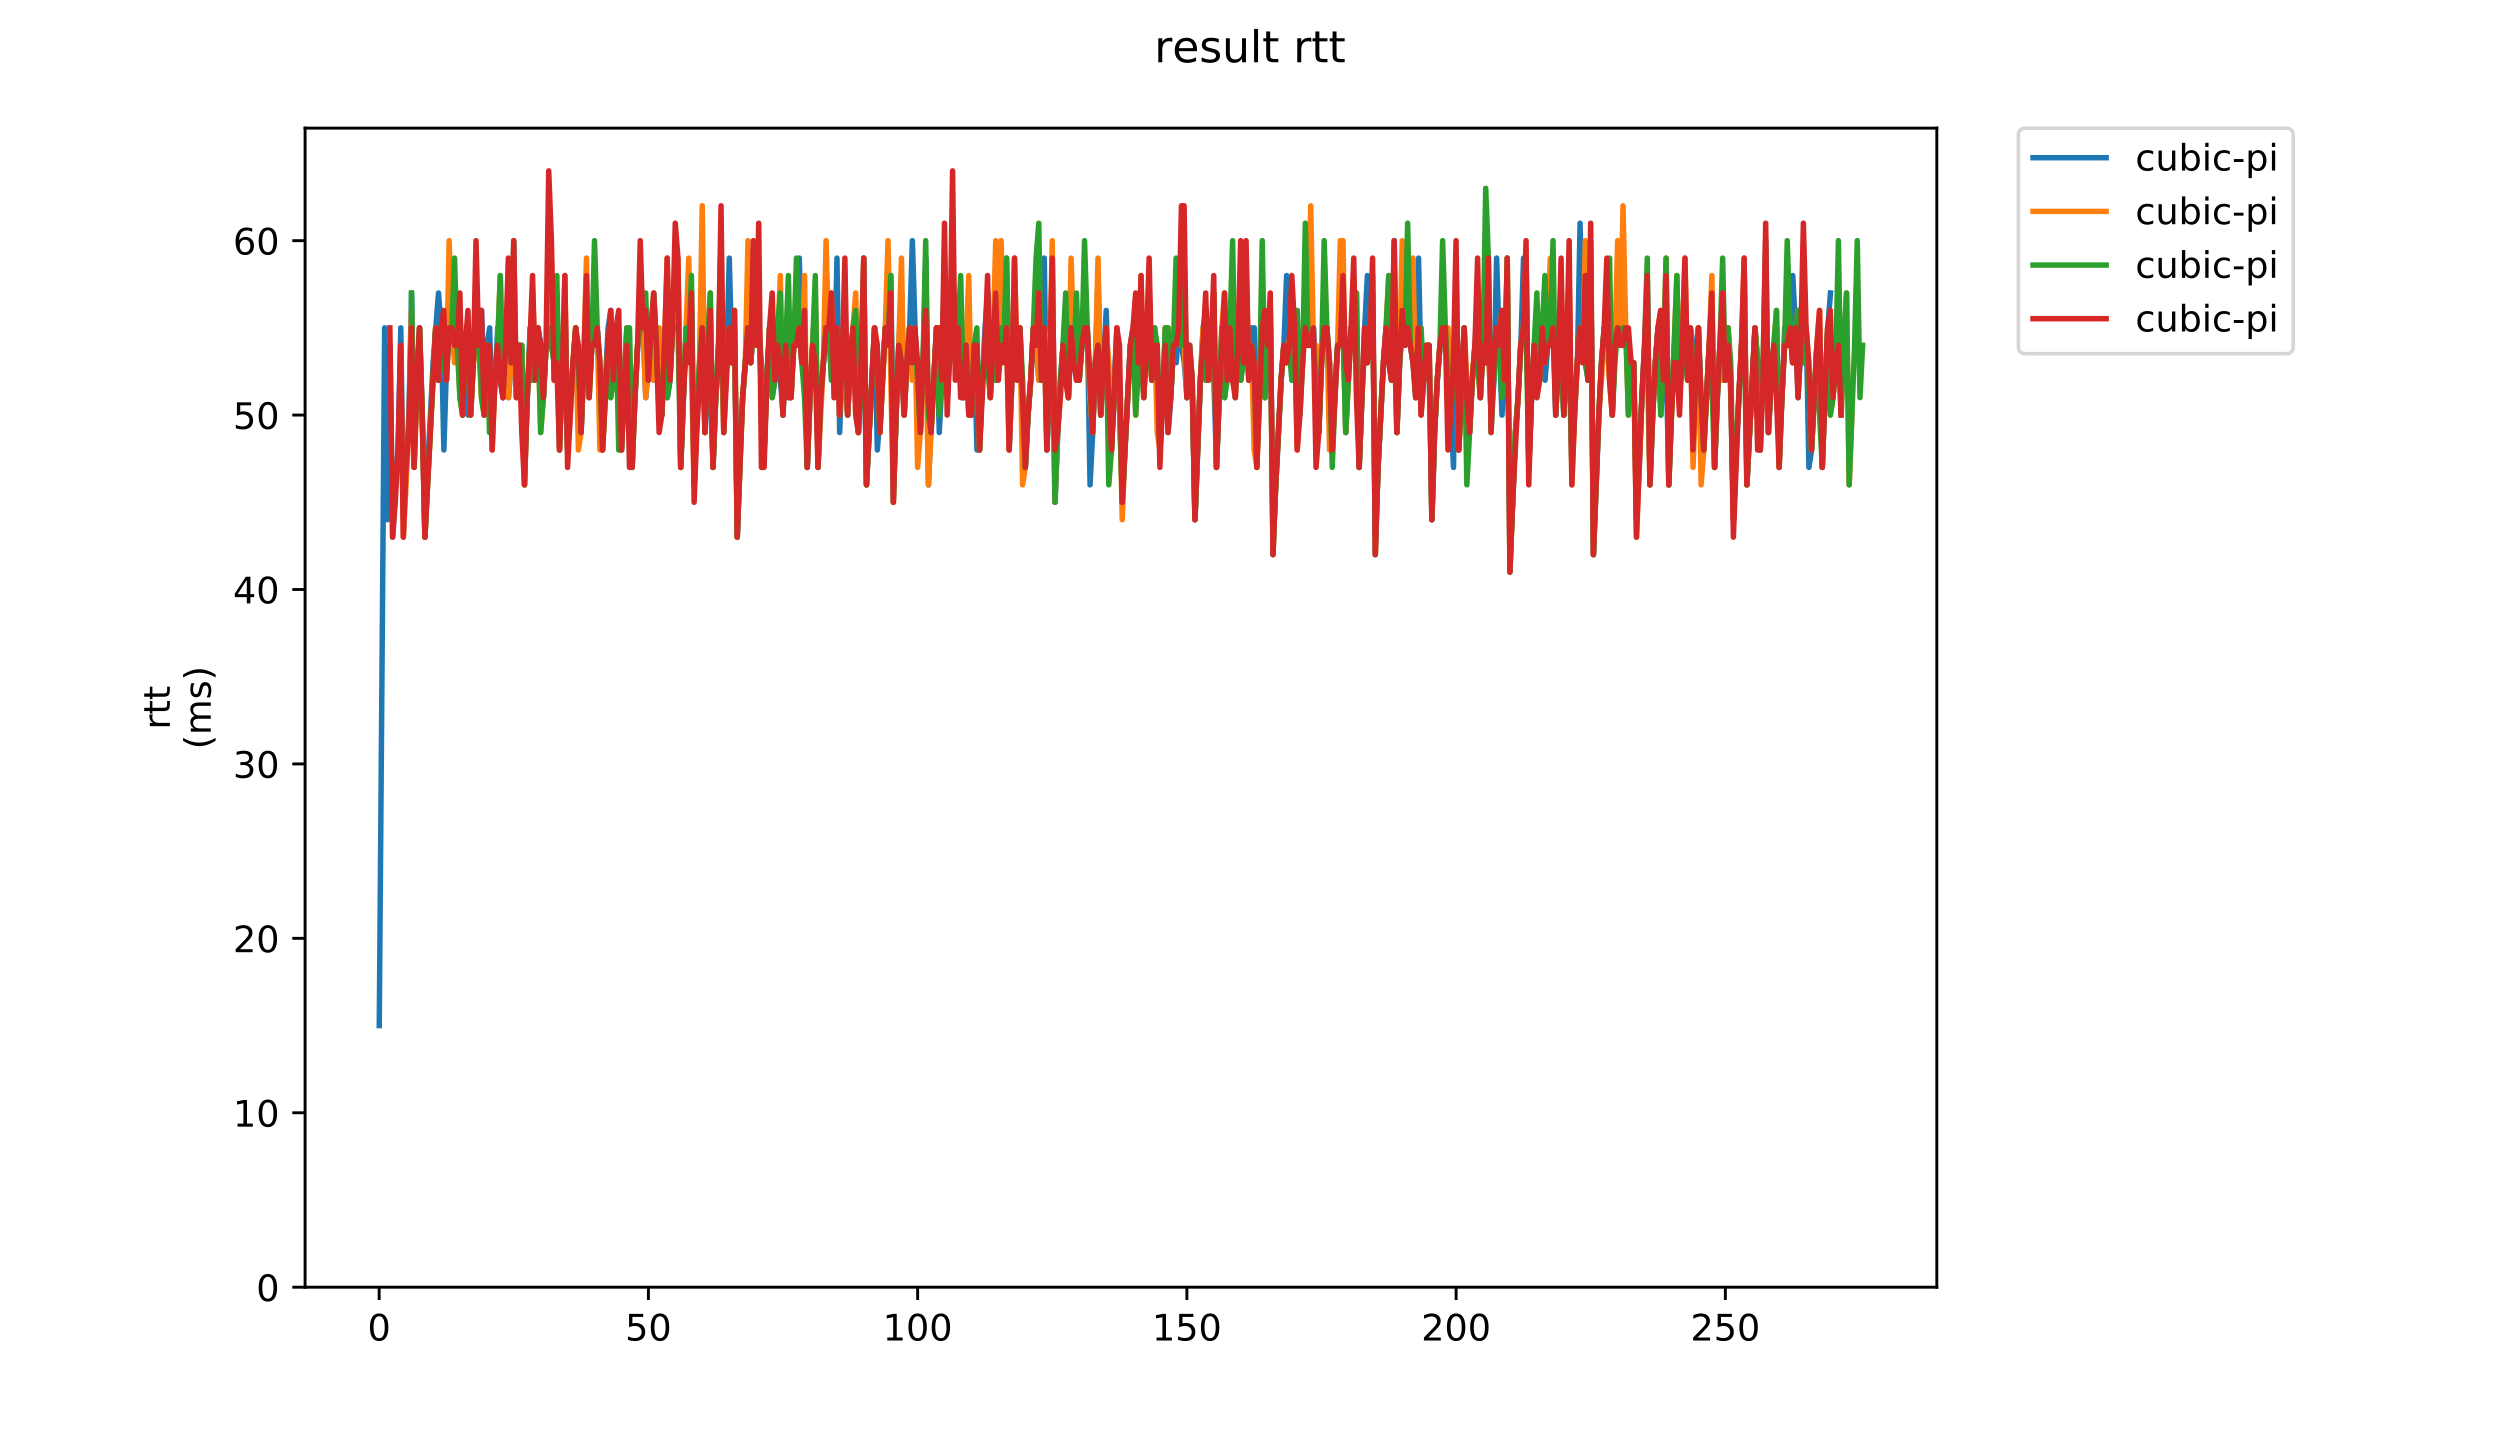 <?xml version="1.0" encoding="utf-8" standalone="no"?>
<!DOCTYPE svg PUBLIC "-//W3C//DTD SVG 1.1//EN"
  "http://www.w3.org/Graphics/SVG/1.1/DTD/svg11.dtd">
<!-- Created with matplotlib (https://matplotlib.org/) -->
<svg height="396pt" version="1.1" viewBox="0 0 684 396" width="684pt" xmlns="http://www.w3.org/2000/svg" xmlns:xlink="http://www.w3.org/1999/xlink">
 <defs>
  <style type="text/css">
*{stroke-linecap:butt;stroke-linejoin:round;}
  </style>
 </defs>
 <g id="figure_1">
  <g id="patch_1">
   <path d="M 0 396 
L 684 396 
L 684 0 
L 0 0 
z
" style="fill:#ffffff;"/>
  </g>
  <g id="axes_1">
   <g id="patch_2">
    <path d="M 83.472 352.174 
L 529.913 352.174 
L 529.913 35.062 
L 83.472 35.062 
z
" style="fill:#ffffff;"/>
   </g>
   <g id="matplotlib.axis_1">
    <g id="xtick_1">
     <g id="line2d_1">
      <defs>
       <path d="M 0 0 
L 0 3.5 
" id="mfbf6134b92" style="stroke:#000000;stroke-width:0.8;"/>
      </defs>
      <g>
       <use style="stroke:#000000;stroke-width:0.8;" x="103.737" xlink:href="#mfbf6134b92" y="352.174"/>
      </g>
     </g>
     <g id="text_1">
      <!-- 0 -->
      <defs>
       <path d="M 31.781 66.406 
Q 24.172 66.406 20.328 58.906 
Q 16.5 51.422 16.5 36.375 
Q 16.5 21.391 20.328 13.891 
Q 24.172 6.391 31.781 6.391 
Q 39.453 6.391 43.281 13.891 
Q 47.125 21.391 47.125 36.375 
Q 47.125 51.422 43.281 58.906 
Q 39.453 66.406 31.781 66.406 
z
M 31.781 74.219 
Q 44.047 74.219 50.516 64.516 
Q 56.984 54.828 56.984 36.375 
Q 56.984 17.969 50.516 8.266 
Q 44.047 -1.422 31.781 -1.422 
Q 19.531 -1.422 13.062 8.266 
Q 6.594 17.969 6.594 36.375 
Q 6.594 54.828 13.062 64.516 
Q 19.531 74.219 31.781 74.219 
z
" id="DejaVuSans-48"/>
      </defs>
      <g transform="translate(100.556 366.773)scale(0.1 -0.1)">
       <use xlink:href="#DejaVuSans-48"/>
      </g>
     </g>
    </g>
    <g id="xtick_2">
     <g id="line2d_2">
      <g>
       <use style="stroke:#000000;stroke-width:0.8;" x="177.401" xlink:href="#mfbf6134b92" y="352.174"/>
      </g>
     </g>
     <g id="text_2">
      <!-- 50 -->
      <defs>
       <path d="M 10.797 72.906 
L 49.516 72.906 
L 49.516 64.594 
L 19.828 64.594 
L 19.828 46.734 
Q 21.969 47.469 24.109 47.828 
Q 26.266 48.188 28.422 48.188 
Q 40.625 48.188 47.75 41.5 
Q 54.891 34.812 54.891 23.391 
Q 54.891 11.625 47.562 5.094 
Q 40.234 -1.422 26.906 -1.422 
Q 22.312 -1.422 17.547 -0.641 
Q 12.797 0.141 7.719 1.703 
L 7.719 11.625 
Q 12.109 9.234 16.797 8.062 
Q 21.484 6.891 26.703 6.891 
Q 35.156 6.891 40.078 11.328 
Q 45.016 15.766 45.016 23.391 
Q 45.016 31 40.078 35.438 
Q 35.156 39.891 26.703 39.891 
Q 22.75 39.891 18.812 39.016 
Q 14.891 38.141 10.797 36.281 
z
" id="DejaVuSans-53"/>
      </defs>
      <g transform="translate(171.039 366.773)scale(0.1 -0.1)">
       <use xlink:href="#DejaVuSans-53"/>
       <use x="63.623" xlink:href="#DejaVuSans-48"/>
      </g>
     </g>
    </g>
    <g id="xtick_3">
     <g id="line2d_3">
      <g>
       <use style="stroke:#000000;stroke-width:0.8;" x="251.065" xlink:href="#mfbf6134b92" y="352.174"/>
      </g>
     </g>
     <g id="text_3">
      <!-- 100 -->
      <defs>
       <path d="M 12.406 8.297 
L 28.516 8.297 
L 28.516 63.922 
L 10.984 60.406 
L 10.984 69.391 
L 28.422 72.906 
L 38.281 72.906 
L 38.281 8.297 
L 54.391 8.297 
L 54.391 0 
L 12.406 0 
z
" id="DejaVuSans-49"/>
      </defs>
      <g transform="translate(241.521 366.773)scale(0.1 -0.1)">
       <use xlink:href="#DejaVuSans-49"/>
       <use x="63.623" xlink:href="#DejaVuSans-48"/>
       <use x="127.246" xlink:href="#DejaVuSans-48"/>
      </g>
     </g>
    </g>
    <g id="xtick_4">
     <g id="line2d_4">
      <g>
       <use style="stroke:#000000;stroke-width:0.8;" x="324.729" xlink:href="#mfbf6134b92" y="352.174"/>
      </g>
     </g>
     <g id="text_4">
      <!-- 150 -->
      <g transform="translate(315.186 366.773)scale(0.1 -0.1)">
       <use xlink:href="#DejaVuSans-49"/>
       <use x="63.623" xlink:href="#DejaVuSans-53"/>
       <use x="127.246" xlink:href="#DejaVuSans-48"/>
      </g>
     </g>
    </g>
    <g id="xtick_5">
     <g id="line2d_5">
      <g>
       <use style="stroke:#000000;stroke-width:0.8;" x="398.393" xlink:href="#mfbf6134b92" y="352.174"/>
      </g>
     </g>
     <g id="text_5">
      <!-- 200 -->
      <defs>
       <path d="M 19.188 8.297 
L 53.609 8.297 
L 53.609 0 
L 7.328 0 
L 7.328 8.297 
Q 12.938 14.109 22.625 23.891 
Q 32.328 33.688 34.812 36.531 
Q 39.547 41.844 41.422 45.531 
Q 43.312 49.219 43.312 52.781 
Q 43.312 58.594 39.234 62.25 
Q 35.156 65.922 28.609 65.922 
Q 23.969 65.922 18.812 64.312 
Q 13.672 62.703 7.812 59.422 
L 7.812 69.391 
Q 13.766 71.781 18.938 73 
Q 24.125 74.219 28.422 74.219 
Q 39.75 74.219 46.484 68.547 
Q 53.219 62.891 53.219 53.422 
Q 53.219 48.922 51.531 44.891 
Q 49.859 40.875 45.406 35.406 
Q 44.188 33.984 37.641 27.219 
Q 31.109 20.453 19.188 8.297 
z
" id="DejaVuSans-50"/>
      </defs>
      <g transform="translate(388.85 366.773)scale(0.1 -0.1)">
       <use xlink:href="#DejaVuSans-50"/>
       <use x="63.623" xlink:href="#DejaVuSans-48"/>
       <use x="127.246" xlink:href="#DejaVuSans-48"/>
      </g>
     </g>
    </g>
    <g id="xtick_6">
     <g id="line2d_6">
      <g>
       <use style="stroke:#000000;stroke-width:0.8;" x="472.057" xlink:href="#mfbf6134b92" y="352.174"/>
      </g>
     </g>
     <g id="text_6">
      <!-- 250 -->
      <g transform="translate(462.514 366.773)scale(0.1 -0.1)">
       <use xlink:href="#DejaVuSans-50"/>
       <use x="63.623" xlink:href="#DejaVuSans-53"/>
       <use x="127.246" xlink:href="#DejaVuSans-48"/>
      </g>
     </g>
    </g>
   </g>
   <g id="matplotlib.axis_2">
    <g id="ytick_1">
     <g id="line2d_7">
      <defs>
       <path d="M 0 0 
L -3.5 0 
" id="m5c555edbfd" style="stroke:#000000;stroke-width:0.8;"/>
      </defs>
      <g>
       <use style="stroke:#000000;stroke-width:0.8;" x="83.472" xlink:href="#m5c555edbfd" y="352.174"/>
      </g>
     </g>
     <g id="text_7">
      <!-- 0 -->
      <g transform="translate(70.11 355.973)scale(0.1 -0.1)">
       <use xlink:href="#DejaVuSans-48"/>
      </g>
     </g>
    </g>
    <g id="ytick_2">
     <g id="line2d_8">
      <g>
       <use style="stroke:#000000;stroke-width:0.8;" x="83.472" xlink:href="#m5c555edbfd" y="304.452"/>
      </g>
     </g>
     <g id="text_8">
      <!-- 10 -->
      <g transform="translate(63.747 308.252)scale(0.1 -0.1)">
       <use xlink:href="#DejaVuSans-49"/>
       <use x="63.623" xlink:href="#DejaVuSans-48"/>
      </g>
     </g>
    </g>
    <g id="ytick_3">
     <g id="line2d_9">
      <g>
       <use style="stroke:#000000;stroke-width:0.8;" x="83.472" xlink:href="#m5c555edbfd" y="256.73"/>
      </g>
     </g>
     <g id="text_9">
      <!-- 20 -->
      <g transform="translate(63.747 260.53)scale(0.1 -0.1)">
       <use xlink:href="#DejaVuSans-50"/>
       <use x="63.623" xlink:href="#DejaVuSans-48"/>
      </g>
     </g>
    </g>
    <g id="ytick_4">
     <g id="line2d_10">
      <g>
       <use style="stroke:#000000;stroke-width:0.8;" x="83.472" xlink:href="#m5c555edbfd" y="209.009"/>
      </g>
     </g>
     <g id="text_10">
      <!-- 30 -->
      <defs>
       <path d="M 40.578 39.312 
Q 47.656 37.797 51.625 33 
Q 55.609 28.219 55.609 21.188 
Q 55.609 10.406 48.188 4.484 
Q 40.766 -1.422 27.094 -1.422 
Q 22.516 -1.422 17.656 -0.516 
Q 12.797 0.391 7.625 2.203 
L 7.625 11.719 
Q 11.719 9.328 16.594 8.109 
Q 21.484 6.891 26.812 6.891 
Q 36.078 6.891 40.938 10.547 
Q 45.797 14.203 45.797 21.188 
Q 45.797 27.641 41.281 31.266 
Q 36.766 34.906 28.719 34.906 
L 20.219 34.906 
L 20.219 43.016 
L 29.109 43.016 
Q 36.375 43.016 40.234 45.922 
Q 44.094 48.828 44.094 54.297 
Q 44.094 59.906 40.109 62.906 
Q 36.141 65.922 28.719 65.922 
Q 24.656 65.922 20.016 65.031 
Q 15.375 64.156 9.812 62.312 
L 9.812 71.094 
Q 15.438 72.656 20.344 73.438 
Q 25.25 74.219 29.594 74.219 
Q 40.828 74.219 47.359 69.109 
Q 53.906 64.016 53.906 55.328 
Q 53.906 49.266 50.438 45.094 
Q 46.969 40.922 40.578 39.312 
z
" id="DejaVuSans-51"/>
      </defs>
      <g transform="translate(63.747 212.808)scale(0.1 -0.1)">
       <use xlink:href="#DejaVuSans-51"/>
       <use x="63.623" xlink:href="#DejaVuSans-48"/>
      </g>
     </g>
    </g>
    <g id="ytick_5">
     <g id="line2d_11">
      <g>
       <use style="stroke:#000000;stroke-width:0.8;" x="83.472" xlink:href="#m5c555edbfd" y="161.287"/>
      </g>
     </g>
     <g id="text_11">
      <!-- 40 -->
      <defs>
       <path d="M 37.797 64.312 
L 12.891 25.391 
L 37.797 25.391 
z
M 35.203 72.906 
L 47.609 72.906 
L 47.609 25.391 
L 58.016 25.391 
L 58.016 17.188 
L 47.609 17.188 
L 47.609 0 
L 37.797 0 
L 37.797 17.188 
L 4.891 17.188 
L 4.891 26.703 
z
" id="DejaVuSans-52"/>
      </defs>
      <g transform="translate(63.747 165.086)scale(0.1 -0.1)">
       <use xlink:href="#DejaVuSans-52"/>
       <use x="63.623" xlink:href="#DejaVuSans-48"/>
      </g>
     </g>
    </g>
    <g id="ytick_6">
     <g id="line2d_12">
      <g>
       <use style="stroke:#000000;stroke-width:0.8;" x="83.472" xlink:href="#m5c555edbfd" y="113.565"/>
      </g>
     </g>
     <g id="text_12">
      <!-- 50 -->
      <g transform="translate(63.747 117.364)scale(0.1 -0.1)">
       <use xlink:href="#DejaVuSans-53"/>
       <use x="63.623" xlink:href="#DejaVuSans-48"/>
      </g>
     </g>
    </g>
    <g id="ytick_7">
     <g id="line2d_13">
      <g>
       <use style="stroke:#000000;stroke-width:0.8;" x="83.472" xlink:href="#m5c555edbfd" y="65.843"/>
      </g>
     </g>
     <g id="text_13">
      <!-- 60 -->
      <defs>
       <path d="M 33.016 40.375 
Q 26.375 40.375 22.484 35.828 
Q 18.609 31.297 18.609 23.391 
Q 18.609 15.531 22.484 10.953 
Q 26.375 6.391 33.016 6.391 
Q 39.656 6.391 43.531 10.953 
Q 47.406 15.531 47.406 23.391 
Q 47.406 31.297 43.531 35.828 
Q 39.656 40.375 33.016 40.375 
z
M 52.594 71.297 
L 52.594 62.312 
Q 48.875 64.062 45.094 64.984 
Q 41.312 65.922 37.594 65.922 
Q 27.828 65.922 22.672 59.328 
Q 17.531 52.734 16.797 39.406 
Q 19.672 43.656 24.016 45.922 
Q 28.375 48.188 33.594 48.188 
Q 44.578 48.188 50.953 41.516 
Q 57.328 34.859 57.328 23.391 
Q 57.328 12.156 50.688 5.359 
Q 44.047 -1.422 33.016 -1.422 
Q 20.359 -1.422 13.672 8.266 
Q 6.984 17.969 6.984 36.375 
Q 6.984 53.656 15.188 63.938 
Q 23.391 74.219 37.203 74.219 
Q 40.922 74.219 44.703 73.484 
Q 48.484 72.75 52.594 71.297 
z
" id="DejaVuSans-54"/>
      </defs>
      <g transform="translate(63.747 69.642)scale(0.1 -0.1)">
       <use xlink:href="#DejaVuSans-54"/>
       <use x="63.623" xlink:href="#DejaVuSans-48"/>
      </g>
     </g>
    </g>
    <g id="text_14">
     <!-- rtt -->
     <defs>
      <path d="M 41.109 46.297 
Q 39.594 47.172 37.812 47.578 
Q 36.031 48 33.891 48 
Q 26.266 48 22.188 43.047 
Q 18.109 38.094 18.109 28.812 
L 18.109 0 
L 9.078 0 
L 9.078 54.688 
L 18.109 54.688 
L 18.109 46.188 
Q 20.953 51.172 25.484 53.578 
Q 30.031 56 36.531 56 
Q 37.453 56 38.578 55.875 
Q 39.703 55.766 41.062 55.516 
z
" id="DejaVuSans-114"/>
      <path d="M 18.312 70.219 
L 18.312 54.688 
L 36.812 54.688 
L 36.812 47.703 
L 18.312 47.703 
L 18.312 18.016 
Q 18.312 11.328 20.141 9.422 
Q 21.969 7.516 27.594 7.516 
L 36.812 7.516 
L 36.812 0 
L 27.594 0 
Q 17.188 0 13.234 3.875 
Q 9.281 7.766 9.281 18.016 
L 9.281 47.703 
L 2.688 47.703 
L 2.688 54.688 
L 9.281 54.688 
L 9.281 70.219 
z
" id="DejaVuSans-116"/>
     </defs>
     <g transform="translate(46.47 199.594)rotate(-90)scale(0.1 -0.1)">
      <use xlink:href="#DejaVuSans-114"/>
      <use x="41.113" xlink:href="#DejaVuSans-116"/>
      <use x="80.322" xlink:href="#DejaVuSans-116"/>
     </g>
     <!-- (ms) -->
     <defs>
      <path d="M 31 75.875 
Q 24.469 64.656 21.281 53.656 
Q 18.109 42.672 18.109 31.391 
Q 18.109 20.125 21.312 9.062 
Q 24.516 -2 31 -13.188 
L 23.188 -13.188 
Q 15.875 -1.703 12.234 9.375 
Q 8.594 20.453 8.594 31.391 
Q 8.594 42.281 12.203 53.312 
Q 15.828 64.359 23.188 75.875 
z
" id="DejaVuSans-40"/>
      <path d="M 52 44.188 
Q 55.375 50.25 60.062 53.125 
Q 64.75 56 71.094 56 
Q 79.641 56 84.281 50.016 
Q 88.922 44.047 88.922 33.016 
L 88.922 0 
L 79.891 0 
L 79.891 32.719 
Q 79.891 40.578 77.094 44.375 
Q 74.312 48.188 68.609 48.188 
Q 61.625 48.188 57.562 43.547 
Q 53.516 38.922 53.516 30.906 
L 53.516 0 
L 44.484 0 
L 44.484 32.719 
Q 44.484 40.625 41.703 44.406 
Q 38.922 48.188 33.109 48.188 
Q 26.219 48.188 22.156 43.531 
Q 18.109 38.875 18.109 30.906 
L 18.109 0 
L 9.078 0 
L 9.078 54.688 
L 18.109 54.688 
L 18.109 46.188 
Q 21.188 51.219 25.484 53.609 
Q 29.781 56 35.688 56 
Q 41.656 56 45.828 52.969 
Q 50 49.953 52 44.188 
z
" id="DejaVuSans-109"/>
      <path d="M 44.281 53.078 
L 44.281 44.578 
Q 40.484 46.531 36.375 47.5 
Q 32.281 48.484 27.875 48.484 
Q 21.188 48.484 17.844 46.438 
Q 14.5 44.391 14.5 40.281 
Q 14.5 37.156 16.891 35.375 
Q 19.281 33.594 26.516 31.984 
L 29.594 31.297 
Q 39.156 29.25 43.188 25.516 
Q 47.219 21.781 47.219 15.094 
Q 47.219 7.469 41.188 3.016 
Q 35.156 -1.422 24.609 -1.422 
Q 20.219 -1.422 15.453 -0.562 
Q 10.688 0.297 5.422 2 
L 5.422 11.281 
Q 10.406 8.688 15.234 7.391 
Q 20.062 6.109 24.812 6.109 
Q 31.156 6.109 34.562 8.281 
Q 37.984 10.453 37.984 14.406 
Q 37.984 18.062 35.516 20.016 
Q 33.062 21.969 24.703 23.781 
L 21.578 24.516 
Q 13.234 26.266 9.516 29.906 
Q 5.812 33.547 5.812 39.891 
Q 5.812 47.609 11.281 51.797 
Q 16.75 56 26.812 56 
Q 31.781 56 36.172 55.266 
Q 40.578 54.547 44.281 53.078 
z
" id="DejaVuSans-115"/>
      <path d="M 8.016 75.875 
L 15.828 75.875 
Q 23.141 64.359 26.781 53.312 
Q 30.422 42.281 30.422 31.391 
Q 30.422 20.453 26.781 9.375 
Q 23.141 -1.703 15.828 -13.188 
L 8.016 -13.188 
Q 14.5 -2 17.703 9.062 
Q 20.906 20.125 20.906 31.391 
Q 20.906 42.672 17.703 53.656 
Q 14.5 64.656 8.016 75.875 
z
" id="DejaVuSans-41"/>
     </defs>
     <g transform="translate(57.668 204.995)rotate(-90)scale(0.1 -0.1)">
      <use xlink:href="#DejaVuSans-40"/>
      <use x="39.014" xlink:href="#DejaVuSans-109"/>
      <use x="136.426" xlink:href="#DejaVuSans-115"/>
      <use x="188.525" xlink:href="#DejaVuSans-41"/>
     </g>
    </g>
   </g>
   <g id="line2d_14">
    <path clip-path="url(#pab68e37bed)" d="M 103.765 280.591 
L 105.238 89.704 
L 105.975 142.198 
L 106.712 94.476 
L 107.448 146.97 
L 108.185 132.654 
L 108.922 123.109 
L 109.658 89.704 
L 110.395 142.198 
L 111.868 113.565 
L 112.605 80.16 
L 113.341 123.109 
L 114.078 104.021 
L 114.815 89.704 
L 115.551 113.565 
L 116.288 146.97 
L 117.025 127.881 
L 118.498 99.248 
L 119.971 80.16 
L 120.708 89.704 
L 121.444 123.109 
L 122.181 99.248 
L 122.918 89.704 
L 123.654 89.704 
L 124.391 94.476 
L 125.864 84.932 
L 126.601 113.565 
L 127.338 94.476 
L 128.074 113.565 
L 128.811 108.793 
L 129.548 94.476 
L 130.284 89.704 
L 131.021 89.704 
L 131.757 84.932 
L 132.494 108.793 
L 133.231 94.476 
L 133.967 89.704 
L 134.704 118.337 
L 136.177 89.704 
L 136.914 104.021 
L 137.651 108.793 
L 138.387 89.704 
L 139.124 108.793 
L 140.597 89.704 
L 141.334 104.021 
L 142.07 94.476 
L 142.807 99.248 
L 143.544 127.881 
L 145.017 89.704 
L 145.754 104.021 
L 146.49 99.248 
L 147.227 89.704 
L 147.964 94.476 
L 148.7 108.793 
L 149.437 94.476 
L 150.173 89.704 
L 151.647 99.248 
L 152.383 80.16 
L 153.12 118.337 
L 153.857 99.248 
L 154.593 104.021 
L 155.33 123.109 
L 156.067 108.793 
L 157.54 89.704 
L 159.013 118.337 
L 159.75 99.248 
L 160.486 94.476 
L 161.223 104.021 
L 161.96 94.476 
L 162.696 94.476 
L 163.433 89.704 
L 164.906 118.337 
L 166.38 89.704 
L 167.116 84.932 
L 167.853 104.021 
L 168.589 89.704 
L 169.326 104.021 
L 170.063 123.109 
L 170.799 104.021 
L 171.536 89.704 
L 172.273 108.793 
L 173.009 123.109 
L 174.483 94.476 
L 175.219 89.704 
L 175.956 89.704 
L 176.693 108.793 
L 178.166 89.704 
L 178.902 104.021 
L 179.639 89.704 
L 180.376 94.476 
L 181.112 113.565 
L 181.849 94.476 
L 182.586 108.793 
L 183.322 104.021 
L 184.059 89.704 
L 184.796 89.704 
L 185.532 75.387 
L 186.269 127.881 
L 187.742 89.704 
L 188.479 94.476 
L 189.215 84.932 
L 189.952 132.654 
L 190.689 113.565 
L 191.425 99.248 
L 192.162 75.387 
L 192.899 118.337 
L 193.635 94.476 
L 194.372 108.793 
L 195.109 127.881 
L 195.845 108.793 
L 196.582 94.476 
L 197.318 89.704 
L 198.055 113.565 
L 198.792 99.248 
L 199.528 70.615 
L 200.265 99.248 
L 201.002 94.476 
L 201.738 146.97 
L 202.475 123.109 
L 203.212 108.793 
L 204.685 89.704 
L 205.422 99.248 
L 206.158 89.704 
L 207.631 89.704 
L 208.368 108.793 
L 209.105 123.109 
L 209.841 104.021 
L 210.578 89.704 
L 211.315 89.704 
L 212.051 104.021 
L 212.788 89.704 
L 213.525 104.021 
L 214.261 113.565 
L 214.998 94.476 
L 215.734 108.793 
L 216.471 104.021 
L 217.208 94.476 
L 217.944 94.476 
L 218.681 70.615 
L 219.418 99.248 
L 220.154 89.704 
L 220.891 127.881 
L 221.628 108.793 
L 222.364 94.476 
L 223.101 84.932 
L 223.838 127.881 
L 224.574 108.793 
L 226.047 89.704 
L 226.784 89.704 
L 227.521 104.021 
L 228.257 104.021 
L 228.994 70.615 
L 229.731 118.337 
L 230.467 99.248 
L 231.204 104.021 
L 231.941 113.565 
L 232.677 99.248 
L 233.414 89.704 
L 234.15 94.476 
L 234.887 118.337 
L 235.624 99.248 
L 236.36 94.476 
L 237.097 132.654 
L 239.307 89.704 
L 240.044 123.109 
L 240.78 113.565 
L 241.517 99.248 
L 242.254 89.704 
L 242.99 94.476 
L 243.727 75.387 
L 244.463 132.654 
L 245.937 94.476 
L 246.673 80.16 
L 247.41 113.565 
L 248.147 99.248 
L 248.883 89.704 
L 249.62 65.843 
L 251.093 113.565 
L 251.83 118.337 
L 252.567 99.248 
L 253.303 70.615 
L 254.04 132.654 
L 254.776 113.565 
L 255.513 104.021 
L 256.25 89.704 
L 256.986 118.337 
L 257.723 104.021 
L 258.46 94.476 
L 259.196 108.793 
L 259.933 94.476 
L 260.67 94.476 
L 261.406 99.248 
L 262.143 89.704 
L 262.879 84.932 
L 263.616 108.793 
L 264.353 94.476 
L 265.089 94.476 
L 265.826 113.565 
L 266.563 94.476 
L 267.299 123.109 
L 268.036 123.109 
L 268.773 104.021 
L 269.509 89.704 
L 270.246 80.16 
L 270.983 104.021 
L 271.719 94.476 
L 272.456 104.021 
L 273.929 94.476 
L 274.666 94.476 
L 275.402 70.615 
L 276.139 123.109 
L 276.876 104.021 
L 277.612 94.476 
L 278.349 104.021 
L 279.086 89.704 
L 279.822 118.337 
L 280.559 127.881 
L 281.295 113.565 
L 282.032 104.021 
L 282.769 89.704 
L 283.505 94.476 
L 284.242 104.021 
L 284.979 99.248 
L 285.715 70.615 
L 286.452 123.109 
L 287.189 104.021 
L 287.925 70.615 
L 288.662 137.426 
L 289.399 118.337 
L 290.135 104.021 
L 291.608 84.932 
L 292.345 108.793 
L 293.082 89.704 
L 293.818 94.476 
L 294.555 84.932 
L 295.292 104.021 
L 296.028 94.476 
L 296.765 94.476 
L 297.502 89.704 
L 298.238 132.654 
L 298.975 118.337 
L 299.712 99.248 
L 300.448 75.387 
L 301.185 113.565 
L 302.658 84.932 
L 303.395 108.793 
L 304.131 123.109 
L 304.868 104.021 
L 305.605 89.704 
L 307.078 137.426 
L 309.288 94.476 
L 310.024 89.704 
L 312.234 104.021 
L 312.971 104.021 
L 313.708 94.476 
L 314.444 80.16 
L 315.181 104.021 
L 315.918 89.704 
L 316.654 99.248 
L 317.391 123.109 
L 318.128 108.793 
L 318.864 89.704 
L 319.601 118.337 
L 320.337 108.793 
L 321.074 94.476 
L 321.811 99.248 
L 322.547 89.704 
L 324.021 99.248 
L 324.757 108.793 
L 325.494 94.476 
L 326.231 108.793 
L 326.967 142.198 
L 328.44 104.021 
L 329.177 89.704 
L 329.914 84.932 
L 330.65 104.021 
L 331.387 94.476 
L 332.124 104.021 
L 332.86 127.881 
L 334.334 89.704 
L 335.07 108.793 
L 336.544 89.704 
L 337.28 104.021 
L 338.017 104.021 
L 338.753 89.704 
L 339.49 104.021 
L 340.227 94.476 
L 340.963 89.704 
L 341.7 104.021 
L 342.437 89.704 
L 343.173 89.704 
L 343.91 123.109 
L 344.647 104.021 
L 345.383 89.704 
L 346.12 108.793 
L 346.857 94.476 
L 347.593 89.704 
L 348.33 146.97 
L 350.54 104.021 
L 351.276 94.476 
L 352.013 75.387 
L 353.486 104.021 
L 354.223 89.704 
L 354.96 104.021 
L 355.696 108.793 
L 356.433 94.476 
L 357.169 89.704 
L 357.906 94.476 
L 358.643 94.476 
L 359.379 89.704 
L 360.116 108.793 
L 360.853 118.337 
L 361.589 99.248 
L 362.326 89.704 
L 363.063 89.704 
L 363.799 104.021 
L 364.536 123.109 
L 365.273 104.021 
L 366.009 94.476 
L 366.746 94.476 
L 367.482 89.704 
L 368.219 118.337 
L 368.956 99.248 
L 369.692 89.704 
L 370.429 94.476 
L 371.166 89.704 
L 371.902 127.881 
L 373.376 89.704 
L 374.112 75.387 
L 374.849 94.476 
L 375.586 84.932 
L 376.322 146.97 
L 377.059 127.881 
L 378.532 99.248 
L 379.269 89.704 
L 380.005 99.248 
L 380.742 104.021 
L 381.479 65.843 
L 382.215 118.337 
L 382.952 99.248 
L 383.689 89.704 
L 384.425 94.476 
L 385.162 89.704 
L 385.898 94.476 
L 386.635 80.16 
L 387.372 108.793 
L 388.108 70.615 
L 388.845 104.021 
L 389.582 104.021 
L 390.318 94.476 
L 391.055 104.021 
L 391.792 142.198 
L 392.528 118.337 
L 393.265 104.021 
L 394.002 94.476 
L 394.738 89.704 
L 395.475 89.704 
L 396.211 104.021 
L 396.948 113.565 
L 397.685 127.881 
L 398.421 75.387 
L 399.158 123.109 
L 399.895 104.021 
L 400.631 89.704 
L 401.368 113.565 
L 402.105 118.337 
L 402.841 104.021 
L 403.578 94.476 
L 404.314 80.16 
L 405.051 108.793 
L 405.788 94.476 
L 406.524 99.248 
L 407.261 94.476 
L 407.998 113.565 
L 408.734 104.021 
L 409.471 70.615 
L 410.208 94.476 
L 410.944 113.565 
L 411.681 104.021 
L 412.418 80.16 
L 413.154 151.742 
L 413.891 137.426 
L 414.627 118.337 
L 415.364 108.793 
L 416.101 94.476 
L 416.837 70.615 
L 417.574 75.387 
L 418.311 127.881 
L 419.047 108.793 
L 419.784 94.476 
L 420.521 89.704 
L 421.257 104.021 
L 421.994 89.704 
L 422.731 104.021 
L 423.467 94.476 
L 424.204 94.476 
L 424.94 89.704 
L 425.677 113.565 
L 426.414 94.476 
L 427.15 99.248 
L 427.887 113.565 
L 428.624 94.476 
L 429.36 84.932 
L 430.097 127.881 
L 430.834 108.793 
L 431.57 99.248 
L 432.307 61.071 
L 433.043 94.476 
L 434.517 104.021 
L 435.253 75.387 
L 435.99 151.742 
L 437.463 113.565 
L 438.2 99.248 
L 438.937 89.704 
L 439.673 94.476 
L 440.41 84.932 
L 441.147 113.565 
L 441.883 94.476 
L 444.093 94.476 
L 444.83 89.704 
L 447.04 104.021 
L 447.776 142.198 
L 448.513 127.881 
L 449.25 108.793 
L 450.723 80.16 
L 451.459 132.654 
L 452.196 113.565 
L 452.933 99.248 
L 453.669 89.704 
L 454.406 113.565 
L 455.143 99.248 
L 455.879 99.248 
L 456.616 132.654 
L 457.353 108.793 
L 458.089 94.476 
L 458.826 99.248 
L 459.563 108.793 
L 460.299 94.476 
L 461.036 99.248 
L 461.772 99.248 
L 462.509 89.704 
L 463.246 94.476 
L 463.982 104.021 
L 464.719 89.704 
L 465.456 118.337 
L 466.192 118.337 
L 466.929 108.793 
L 467.666 94.476 
L 468.402 84.932 
L 469.139 127.881 
L 469.876 108.793 
L 470.612 94.476 
L 471.349 104.021 
L 472.085 104.021 
L 472.822 89.704 
L 473.559 108.793 
L 474.295 142.198 
L 475.032 123.109 
L 476.505 94.476 
L 477.242 75.387 
L 477.979 132.654 
L 480.188 89.704 
L 480.925 99.248 
L 481.662 118.337 
L 482.398 99.248 
L 483.135 94.476 
L 483.872 118.337 
L 484.608 104.021 
L 485.345 94.476 
L 486.082 89.704 
L 486.818 123.109 
L 487.555 108.793 
L 488.292 89.704 
L 489.028 94.476 
L 489.765 89.704 
L 490.501 75.387 
L 491.238 89.704 
L 491.975 108.793 
L 492.711 94.476 
L 493.448 99.248 
L 494.185 89.704 
L 494.921 127.881 
L 495.658 123.109 
L 497.131 94.476 
L 497.868 94.476 
L 498.604 127.881 
L 499.341 104.021 
L 500.078 89.704 
L 500.814 80.16 
L 500.814 80.16 
" style="fill:none;stroke:#1f77b4;stroke-linecap:square;stroke-width:1.5;"/>
   </g>
   <g id="line2d_15">
    <path clip-path="url(#pab68e37bed)" d="M 109.624 99.248 
L 110.361 146.97 
L 111.834 118.337 
L 112.571 84.932 
L 113.308 127.881 
L 114.781 89.704 
L 115.517 113.565 
L 116.254 146.97 
L 119.201 89.704 
L 119.937 104.021 
L 120.674 89.704 
L 121.411 94.476 
L 122.147 104.021 
L 122.884 65.843 
L 123.621 89.704 
L 124.357 99.248 
L 125.094 89.704 
L 125.83 108.793 
L 126.567 113.565 
L 127.304 94.476 
L 128.04 89.704 
L 128.777 113.565 
L 129.514 99.248 
L 130.25 89.704 
L 130.987 94.476 
L 131.724 108.793 
L 132.46 113.565 
L 133.197 94.476 
L 133.933 99.248 
L 134.67 123.109 
L 135.407 104.021 
L 136.143 94.476 
L 136.88 75.387 
L 137.617 108.793 
L 138.353 94.476 
L 139.09 108.793 
L 140.563 89.704 
L 141.3 108.793 
L 142.037 94.476 
L 142.773 94.476 
L 143.51 132.654 
L 144.246 108.793 
L 145.72 80.16 
L 146.456 99.248 
L 147.193 89.704 
L 147.93 118.337 
L 148.666 108.793 
L 149.403 94.476 
L 150.14 89.704 
L 150.876 70.615 
L 151.613 104.021 
L 152.349 94.476 
L 153.086 123.109 
L 154.559 75.387 
L 155.296 123.109 
L 156.033 113.565 
L 156.769 99.248 
L 157.506 89.704 
L 158.243 123.109 
L 158.979 118.337 
L 159.716 99.248 
L 160.453 70.615 
L 161.189 108.793 
L 161.926 94.476 
L 162.662 89.704 
L 163.399 89.704 
L 164.136 123.109 
L 164.872 123.109 
L 166.346 94.476 
L 167.082 108.793 
L 167.819 104.021 
L 168.556 89.704 
L 169.292 99.248 
L 170.029 123.109 
L 170.766 104.021 
L 171.502 89.704 
L 172.239 104.021 
L 172.975 127.881 
L 173.712 108.793 
L 174.449 94.476 
L 175.185 89.704 
L 175.922 89.704 
L 176.659 108.793 
L 178.132 89.704 
L 178.869 104.021 
L 179.605 94.476 
L 180.342 89.704 
L 181.078 113.565 
L 181.815 94.476 
L 182.552 70.615 
L 183.288 104.021 
L 184.025 89.704 
L 184.762 89.704 
L 185.498 70.615 
L 186.235 127.881 
L 188.445 70.615 
L 189.918 132.654 
L 190.655 113.565 
L 191.391 99.248 
L 192.128 56.299 
L 192.865 118.337 
L 193.601 94.476 
L 194.338 80.16 
L 195.075 127.881 
L 195.811 108.793 
L 197.285 89.704 
L 198.021 118.337 
L 198.758 99.248 
L 199.494 89.704 
L 200.231 99.248 
L 200.968 89.704 
L 201.704 146.97 
L 203.178 108.793 
L 203.914 99.248 
L 204.651 65.843 
L 205.388 99.248 
L 206.124 89.704 
L 206.861 94.476 
L 207.598 89.704 
L 208.334 104.021 
L 209.071 123.109 
L 209.807 104.021 
L 210.544 89.704 
L 211.281 108.793 
L 212.017 104.021 
L 212.754 94.476 
L 213.491 75.387 
L 214.227 113.565 
L 214.964 94.476 
L 215.701 84.932 
L 216.437 108.793 
L 217.174 94.476 
L 217.911 94.476 
L 218.647 89.704 
L 219.384 99.248 
L 220.12 75.387 
L 220.857 127.881 
L 221.594 108.793 
L 223.067 80.16 
L 223.804 127.881 
L 225.277 99.248 
L 226.014 65.843 
L 226.75 94.476 
L 227.487 80.16 
L 228.223 108.793 
L 228.96 89.704 
L 229.697 113.565 
L 230.433 99.248 
L 231.17 104.021 
L 231.907 113.565 
L 232.643 99.248 
L 234.117 80.16 
L 234.853 118.337 
L 235.59 99.248 
L 236.327 70.615 
L 237.063 132.654 
L 239.273 89.704 
L 240.01 94.476 
L 240.746 118.337 
L 242.22 89.704 
L 242.956 65.843 
L 244.43 137.426 
L 245.166 113.565 
L 245.903 94.476 
L 246.639 70.615 
L 247.376 113.565 
L 248.113 99.248 
L 248.849 89.704 
L 249.586 104.021 
L 250.323 89.704 
L 251.059 127.881 
L 251.796 118.337 
L 252.533 99.248 
L 253.269 89.704 
L 254.006 132.654 
L 256.216 89.704 
L 256.952 89.704 
L 257.689 104.021 
L 258.426 94.476 
L 259.162 108.793 
L 259.899 94.476 
L 260.636 94.476 
L 261.372 99.248 
L 262.109 89.704 
L 262.846 104.021 
L 263.582 108.793 
L 264.319 94.476 
L 265.056 75.387 
L 265.792 113.565 
L 266.529 94.476 
L 267.265 94.476 
L 268.002 123.109 
L 268.739 104.021 
L 269.475 94.476 
L 270.212 99.248 
L 270.949 108.793 
L 271.685 94.476 
L 272.422 65.843 
L 273.159 99.248 
L 273.895 65.843 
L 274.632 94.476 
L 275.368 89.704 
L 276.105 123.109 
L 276.842 104.021 
L 277.578 70.615 
L 278.315 104.021 
L 279.052 89.704 
L 279.788 132.654 
L 280.525 127.881 
L 281.262 113.565 
L 281.998 104.021 
L 282.735 89.704 
L 283.472 94.476 
L 284.208 104.021 
L 284.945 104.021 
L 285.681 89.704 
L 286.418 94.476 
L 287.155 104.021 
L 287.891 65.843 
L 288.628 137.426 
L 289.365 118.337 
L 290.101 108.793 
L 290.838 94.476 
L 291.575 104.021 
L 292.311 108.793 
L 293.048 70.615 
L 293.785 94.476 
L 294.521 104.021 
L 295.258 104.021 
L 295.994 94.476 
L 296.731 89.704 
L 297.468 89.704 
L 298.204 108.793 
L 298.941 118.337 
L 299.678 99.248 
L 300.414 70.615 
L 301.151 113.565 
L 301.888 99.248 
L 302.624 89.704 
L 303.361 99.248 
L 304.097 123.109 
L 304.834 108.793 
L 305.571 89.704 
L 306.307 108.793 
L 307.044 142.198 
L 307.781 123.109 
L 308.517 108.793 
L 309.991 89.704 
L 310.727 113.565 
L 311.464 99.248 
L 312.201 75.387 
L 312.937 108.793 
L 313.674 94.476 
L 315.147 104.021 
L 315.884 89.704 
L 316.62 118.337 
L 317.357 123.109 
L 318.094 108.793 
L 318.83 89.704 
L 319.567 89.704 
L 320.304 108.793 
L 321.04 94.476 
L 321.777 94.476 
L 322.513 89.704 
L 323.25 94.476 
L 323.987 94.476 
L 324.723 108.793 
L 325.46 94.476 
L 326.197 104.021 
L 326.933 142.198 
L 328.407 104.021 
L 329.143 89.704 
L 329.88 104.021 
L 330.617 104.021 
L 331.353 94.476 
L 332.09 80.16 
L 332.826 127.881 
L 334.3 89.704 
L 335.036 80.16 
L 335.773 104.021 
L 336.51 89.704 
L 337.246 80.16 
L 337.983 108.793 
L 338.72 89.704 
L 339.456 75.387 
L 340.193 99.248 
L 340.93 70.615 
L 341.666 104.021 
L 342.403 94.476 
L 343.139 123.109 
L 343.876 127.881 
L 345.349 89.704 
L 346.086 108.793 
L 346.823 94.476 
L 347.559 84.932 
L 348.296 151.742 
L 349.033 132.654 
L 350.506 104.021 
L 351.242 94.476 
L 351.979 99.248 
L 352.716 94.476 
L 353.452 80.16 
L 354.189 89.704 
L 354.926 123.109 
L 355.662 108.793 
L 356.399 99.248 
L 357.136 84.932 
L 357.872 94.476 
L 358.609 56.299 
L 359.346 94.476 
L 360.082 94.476 
L 360.819 118.337 
L 361.555 99.248 
L 362.292 89.704 
L 363.029 89.704 
L 363.765 123.109 
L 364.502 123.109 
L 365.975 94.476 
L 366.712 65.843 
L 367.449 65.843 
L 368.185 118.337 
L 369.658 89.704 
L 370.395 94.476 
L 371.132 80.16 
L 371.868 127.881 
L 372.605 108.793 
L 373.342 94.476 
L 374.078 99.248 
L 374.815 94.476 
L 375.552 80.16 
L 376.288 151.742 
L 377.025 127.881 
L 378.498 99.248 
L 379.235 89.704 
L 379.971 75.387 
L 380.708 104.021 
L 381.445 89.704 
L 382.181 118.337 
L 382.918 99.248 
L 383.655 65.843 
L 384.391 94.476 
L 385.128 89.704 
L 385.865 94.476 
L 386.601 70.615 
L 387.338 108.793 
L 388.075 89.704 
L 388.811 113.565 
L 390.284 94.476 
L 391.021 94.476 
L 391.758 142.198 
L 392.494 118.337 
L 393.231 104.021 
L 393.968 94.476 
L 394.704 89.704 
L 396.178 89.704 
L 396.914 113.565 
L 397.651 99.248 
L 398.387 89.704 
L 399.124 123.109 
L 399.861 108.793 
L 400.597 89.704 
L 402.071 118.337 
L 402.807 104.021 
L 403.544 94.476 
L 404.281 99.248 
L 405.017 108.793 
L 405.754 94.476 
L 406.491 99.248 
L 407.227 94.476 
L 407.964 113.565 
L 408.7 99.248 
L 409.437 89.704 
L 410.174 94.476 
L 410.91 84.932 
L 411.647 104.021 
L 412.384 70.615 
L 413.12 156.515 
L 414.594 118.337 
L 415.33 108.793 
L 416.067 94.476 
L 416.803 89.704 
L 417.54 70.615 
L 418.277 127.881 
L 419.013 108.793 
L 419.75 94.476 
L 420.487 108.793 
L 421.223 104.021 
L 421.96 89.704 
L 422.697 99.248 
L 423.433 89.704 
L 424.17 70.615 
L 424.907 89.704 
L 425.643 89.704 
L 426.38 99.248 
L 427.116 75.387 
L 427.853 113.565 
L 428.59 99.248 
L 429.326 75.387 
L 430.063 132.654 
L 430.8 113.565 
L 431.536 99.248 
L 432.273 89.704 
L 433.01 99.248 
L 433.746 65.843 
L 434.483 104.021 
L 435.22 70.615 
L 435.956 151.742 
L 437.429 113.565 
L 438.166 104.021 
L 438.903 89.704 
L 439.639 94.476 
L 441.113 113.565 
L 441.849 94.476 
L 442.586 65.843 
L 443.323 94.476 
L 444.059 56.299 
L 444.796 89.704 
L 445.532 113.565 
L 446.269 99.248 
L 447.006 99.248 
L 447.742 146.97 
L 449.216 108.793 
L 449.952 99.248 
L 450.689 99.248 
L 451.426 132.654 
L 452.162 113.565 
L 452.899 99.248 
L 453.636 89.704 
L 454.372 84.932 
L 455.109 99.248 
L 455.845 70.615 
L 456.582 132.654 
L 458.792 75.387 
L 459.529 108.793 
L 460.265 94.476 
L 461.002 70.615 
L 461.739 104.021 
L 462.475 89.704 
L 463.212 127.881 
L 464.685 89.704 
L 465.422 132.654 
L 466.158 123.109 
L 467.632 94.476 
L 468.368 75.387 
L 469.105 127.881 
L 469.842 108.793 
L 470.578 94.476 
L 471.315 104.021 
L 472.052 104.021 
L 472.788 89.704 
L 473.525 104.021 
L 474.261 142.198 
L 474.998 123.109 
L 476.471 94.476 
L 477.208 70.615 
L 477.945 132.654 
L 480.155 89.704 
L 480.891 99.248 
L 481.628 123.109 
L 482.365 99.248 
L 483.101 89.704 
L 483.838 118.337 
L 484.574 104.021 
L 486.048 84.932 
L 486.784 127.881 
L 487.521 108.793 
L 488.258 94.476 
L 488.994 94.476 
L 489.731 89.704 
L 490.468 99.248 
L 491.204 89.704 
L 491.941 84.932 
L 492.677 94.476 
L 493.414 99.248 
L 494.151 89.704 
L 494.887 99.248 
L 495.624 123.109 
L 497.097 94.476 
L 497.834 84.932 
L 498.571 127.881 
L 500.044 89.704 
L 500.781 113.565 
L 501.517 108.793 
L 502.254 99.248 
L 502.99 94.476 
L 503.727 113.565 
L 504.464 94.476 
L 505.2 80.16 
L 505.937 132.654 
L 506.674 113.565 
L 506.674 113.565 
" style="fill:none;stroke:#ff7f0e;stroke-linecap:square;stroke-width:1.5;"/>
   </g>
   <g id="line2d_16">
    <path clip-path="url(#pab68e37bed)" d="M 112.571 80.16 
L 113.308 127.881 
L 114.044 104.021 
L 114.781 89.704 
L 115.517 113.565 
L 116.254 146.97 
L 119.201 89.704 
L 119.937 104.021 
L 120.674 89.704 
L 121.411 99.248 
L 122.147 104.021 
L 122.884 89.704 
L 123.621 89.704 
L 124.357 70.615 
L 125.094 94.476 
L 125.83 108.793 
L 126.567 113.565 
L 127.304 94.476 
L 128.04 89.704 
L 128.777 113.565 
L 129.514 99.248 
L 130.25 89.704 
L 130.987 89.704 
L 131.724 108.793 
L 132.46 113.565 
L 133.197 94.476 
L 133.933 118.337 
L 134.67 118.337 
L 135.407 104.021 
L 136.143 94.476 
L 136.88 75.387 
L 137.617 108.793 
L 138.353 89.704 
L 139.09 84.932 
L 139.827 99.248 
L 140.563 65.843 
L 141.3 108.793 
L 142.037 94.476 
L 142.773 94.476 
L 143.51 132.654 
L 144.246 108.793 
L 144.983 94.476 
L 145.72 104.021 
L 146.456 99.248 
L 147.193 89.704 
L 147.93 118.337 
L 148.666 108.793 
L 149.403 94.476 
L 150.14 89.704 
L 151.613 99.248 
L 152.349 75.387 
L 153.086 123.109 
L 153.823 99.248 
L 154.559 80.16 
L 155.296 123.109 
L 156.033 108.793 
L 157.506 89.704 
L 158.243 99.248 
L 158.979 118.337 
L 159.716 99.248 
L 160.453 94.476 
L 161.189 108.793 
L 161.926 94.476 
L 162.662 65.843 
L 163.399 89.704 
L 164.136 99.248 
L 164.872 123.109 
L 166.346 94.476 
L 167.082 108.793 
L 167.819 104.021 
L 168.556 89.704 
L 169.292 123.109 
L 170.029 123.109 
L 170.766 104.021 
L 171.502 89.704 
L 172.239 89.704 
L 172.975 127.881 
L 173.712 108.793 
L 174.449 94.476 
L 175.185 89.704 
L 175.922 89.704 
L 176.659 80.16 
L 177.395 104.021 
L 178.132 89.704 
L 178.869 80.16 
L 179.605 94.476 
L 180.342 113.565 
L 181.078 113.565 
L 181.815 94.476 
L 182.552 108.793 
L 183.288 104.021 
L 184.025 89.704 
L 185.498 89.704 
L 186.235 127.881 
L 187.708 89.704 
L 188.445 94.476 
L 189.182 75.387 
L 189.918 132.654 
L 190.655 113.565 
L 191.391 99.248 
L 192.128 89.704 
L 192.865 118.337 
L 193.601 94.476 
L 194.338 80.16 
L 195.075 127.881 
L 195.811 108.793 
L 196.548 94.476 
L 197.285 65.843 
L 198.021 118.337 
L 198.758 99.248 
L 199.494 89.704 
L 200.231 99.248 
L 200.968 84.932 
L 201.704 146.97 
L 203.178 108.793 
L 204.651 89.704 
L 205.388 99.248 
L 206.124 89.704 
L 207.598 89.704 
L 208.334 99.248 
L 209.071 123.109 
L 209.807 104.021 
L 210.544 89.704 
L 211.281 108.793 
L 212.017 104.021 
L 212.754 89.704 
L 213.491 80.16 
L 214.227 113.565 
L 215.701 75.387 
L 216.437 108.793 
L 217.174 94.476 
L 217.911 70.615 
L 218.647 89.704 
L 220.12 108.793 
L 220.857 127.881 
L 221.594 108.793 
L 222.33 94.476 
L 223.067 75.387 
L 223.804 127.881 
L 224.54 108.793 
L 226.014 89.704 
L 226.75 89.704 
L 227.487 104.021 
L 228.223 104.021 
L 228.96 89.704 
L 230.433 99.248 
L 231.17 80.16 
L 231.907 113.565 
L 232.643 99.248 
L 233.38 89.704 
L 234.117 84.932 
L 234.853 118.337 
L 235.59 104.021 
L 236.327 70.615 
L 237.063 132.654 
L 239.273 89.704 
L 240.01 99.248 
L 240.746 118.337 
L 242.22 89.704 
L 242.956 94.476 
L 243.693 75.387 
L 244.43 137.426 
L 245.166 113.565 
L 245.903 94.476 
L 246.639 99.248 
L 247.376 113.565 
L 248.113 99.248 
L 248.849 89.704 
L 249.586 99.248 
L 250.323 89.704 
L 251.796 118.337 
L 252.533 99.248 
L 253.269 65.843 
L 254.006 113.565 
L 254.743 118.337 
L 256.216 89.704 
L 256.952 113.565 
L 257.689 104.021 
L 258.426 70.615 
L 259.162 108.793 
L 259.899 94.476 
L 260.636 94.476 
L 261.372 99.248 
L 262.109 89.704 
L 262.846 75.387 
L 263.582 108.793 
L 264.319 94.476 
L 265.056 113.565 
L 265.792 113.565 
L 266.529 94.476 
L 267.265 89.704 
L 268.002 123.109 
L 268.739 104.021 
L 269.475 94.476 
L 270.212 99.248 
L 270.949 108.793 
L 271.685 94.476 
L 272.422 104.021 
L 273.159 99.248 
L 273.895 89.704 
L 274.632 94.476 
L 275.368 70.615 
L 276.105 104.021 
L 276.842 104.021 
L 277.578 94.476 
L 278.315 104.021 
L 279.052 89.704 
L 279.788 104.021 
L 280.525 127.881 
L 281.262 113.565 
L 281.998 104.021 
L 282.735 89.704 
L 283.472 70.615 
L 284.208 61.071 
L 284.945 104.021 
L 285.681 89.704 
L 286.418 123.109 
L 287.155 104.021 
L 287.891 89.704 
L 288.628 137.426 
L 289.365 118.337 
L 290.101 104.021 
L 290.838 94.476 
L 291.575 80.16 
L 292.311 108.793 
L 293.048 89.704 
L 293.785 99.248 
L 294.521 80.16 
L 295.258 104.021 
L 295.994 94.476 
L 296.731 65.843 
L 297.468 89.704 
L 298.941 118.337 
L 299.678 99.248 
L 300.414 94.476 
L 301.151 113.565 
L 301.888 99.248 
L 302.624 89.704 
L 303.361 132.654 
L 304.097 123.109 
L 305.571 94.476 
L 306.307 108.793 
L 307.044 137.426 
L 309.254 94.476 
L 309.991 89.704 
L 310.727 113.565 
L 311.464 99.248 
L 312.201 99.248 
L 312.937 108.793 
L 313.674 94.476 
L 314.41 94.476 
L 315.147 104.021 
L 315.884 89.704 
L 316.62 94.476 
L 317.357 123.109 
L 318.094 108.793 
L 318.83 89.704 
L 319.567 89.704 
L 320.304 108.793 
L 321.04 94.476 
L 321.777 70.615 
L 322.513 89.704 
L 323.25 94.476 
L 323.987 70.615 
L 324.723 108.793 
L 325.46 94.476 
L 326.197 104.021 
L 326.933 142.198 
L 328.407 104.021 
L 329.143 94.476 
L 329.88 104.021 
L 330.617 104.021 
L 331.353 94.476 
L 332.09 80.16 
L 332.826 127.881 
L 334.3 89.704 
L 335.036 108.793 
L 335.773 104.021 
L 336.51 89.704 
L 337.246 65.843 
L 337.983 108.793 
L 338.72 89.704 
L 339.456 104.021 
L 340.193 99.248 
L 340.93 89.704 
L 341.666 104.021 
L 342.403 94.476 
L 343.139 99.248 
L 343.876 127.881 
L 344.613 104.021 
L 345.349 65.843 
L 346.086 108.793 
L 346.823 94.476 
L 347.559 84.932 
L 348.296 151.742 
L 349.033 132.654 
L 350.506 104.021 
L 351.242 94.476 
L 351.979 99.248 
L 352.716 94.476 
L 353.452 104.021 
L 354.189 89.704 
L 354.926 84.932 
L 355.662 113.565 
L 356.399 99.248 
L 357.136 61.071 
L 357.872 94.476 
L 359.346 94.476 
L 360.082 104.021 
L 360.819 118.337 
L 361.555 99.248 
L 362.292 65.843 
L 363.029 89.704 
L 363.765 99.248 
L 364.502 127.881 
L 365.239 108.793 
L 365.975 94.476 
L 366.712 94.476 
L 367.449 89.704 
L 368.185 118.337 
L 369.658 89.704 
L 370.395 94.476 
L 371.132 80.16 
L 371.868 127.881 
L 372.605 108.793 
L 373.342 94.476 
L 374.078 99.248 
L 374.815 94.476 
L 375.552 75.387 
L 376.288 151.742 
L 377.025 127.881 
L 378.498 99.248 
L 379.235 89.704 
L 379.971 75.387 
L 380.708 104.021 
L 381.445 89.704 
L 382.181 118.337 
L 382.918 99.248 
L 383.655 89.704 
L 384.391 94.476 
L 385.128 61.071 
L 385.865 94.476 
L 386.601 99.248 
L 387.338 108.793 
L 388.075 89.704 
L 388.811 89.704 
L 389.548 104.021 
L 390.284 94.476 
L 391.021 94.476 
L 391.758 142.198 
L 392.494 118.337 
L 393.231 104.021 
L 393.968 94.476 
L 394.704 65.843 
L 395.441 89.704 
L 396.178 104.021 
L 396.914 113.565 
L 397.651 99.248 
L 398.387 94.476 
L 399.124 123.109 
L 399.861 108.793 
L 400.597 89.704 
L 401.334 132.654 
L 402.807 104.021 
L 403.544 94.476 
L 404.281 99.248 
L 405.017 108.793 
L 405.754 94.476 
L 406.491 51.527 
L 407.227 70.615 
L 407.964 118.337 
L 409.437 89.704 
L 410.174 94.476 
L 410.91 108.793 
L 411.647 104.021 
L 412.384 70.615 
L 413.12 156.515 
L 414.594 118.337 
L 415.33 108.793 
L 416.067 94.476 
L 416.803 89.704 
L 417.54 89.704 
L 418.277 127.881 
L 419.013 108.793 
L 420.487 80.16 
L 421.223 104.021 
L 422.697 75.387 
L 423.433 94.476 
L 424.17 94.476 
L 424.907 65.843 
L 425.643 113.565 
L 426.38 99.248 
L 427.116 99.248 
L 427.853 113.565 
L 428.59 99.248 
L 429.326 99.248 
L 430.063 127.881 
L 431.536 99.248 
L 432.273 89.704 
L 434.483 104.021 
L 435.22 65.843 
L 435.956 151.742 
L 437.429 113.565 
L 438.166 99.248 
L 438.903 89.704 
L 439.639 94.476 
L 440.376 70.615 
L 441.113 113.565 
L 441.849 99.248 
L 442.586 89.704 
L 443.323 94.476 
L 444.059 89.704 
L 444.796 89.704 
L 445.532 113.565 
L 446.269 99.248 
L 447.006 99.248 
L 447.742 142.198 
L 448.479 123.109 
L 449.952 94.476 
L 450.689 70.615 
L 451.426 132.654 
L 452.162 113.565 
L 452.899 99.248 
L 453.636 89.704 
L 454.372 113.565 
L 455.109 99.248 
L 455.845 70.615 
L 456.582 132.654 
L 458.792 75.387 
L 459.529 108.793 
L 460.265 94.476 
L 461.739 104.021 
L 462.475 89.704 
L 463.212 99.248 
L 463.948 104.021 
L 464.685 89.704 
L 465.422 108.793 
L 466.158 123.109 
L 467.632 94.476 
L 468.368 104.021 
L 469.105 127.881 
L 469.842 108.793 
L 470.578 94.476 
L 471.315 70.615 
L 472.052 104.021 
L 472.788 89.704 
L 473.525 99.248 
L 474.261 142.198 
L 474.998 123.109 
L 476.471 94.476 
L 477.208 89.704 
L 477.945 132.654 
L 480.155 89.704 
L 480.891 99.248 
L 481.628 123.109 
L 482.365 99.248 
L 483.101 65.843 
L 483.838 118.337 
L 484.574 104.021 
L 486.048 84.932 
L 486.784 127.881 
L 487.521 108.793 
L 488.258 94.476 
L 488.994 65.843 
L 489.731 89.704 
L 490.468 99.248 
L 491.204 89.704 
L 491.941 84.932 
L 492.677 99.248 
L 493.414 99.248 
L 494.151 89.704 
L 494.887 104.021 
L 495.624 123.109 
L 497.097 94.476 
L 497.834 113.565 
L 498.571 127.881 
L 500.044 89.704 
L 500.781 113.565 
L 501.517 108.793 
L 502.254 99.248 
L 502.99 65.843 
L 503.727 113.565 
L 504.464 94.476 
L 505.2 80.16 
L 505.937 132.654 
L 507.41 94.476 
L 508.147 65.843 
L 508.884 108.793 
L 509.62 94.476 
L 509.62 94.476 
" style="fill:none;stroke:#2ca02c;stroke-linecap:square;stroke-width:1.5;"/>
   </g>
   <g id="line2d_17">
    <path clip-path="url(#pab68e37bed)" d="M 106.667 89.704 
L 107.404 146.97 
L 108.141 137.426 
L 108.877 123.109 
L 109.614 94.476 
L 110.351 146.97 
L 111.087 127.881 
L 111.824 118.337 
L 112.561 89.704 
L 113.297 127.881 
L 114.034 104.021 
L 114.771 89.704 
L 115.507 113.565 
L 116.244 146.97 
L 119.19 89.704 
L 119.927 104.021 
L 120.664 89.704 
L 121.4 84.932 
L 122.137 104.021 
L 122.874 89.704 
L 123.61 89.704 
L 124.347 94.476 
L 125.083 94.476 
L 125.82 80.16 
L 126.557 113.565 
L 127.293 94.476 
L 128.03 84.932 
L 128.767 113.565 
L 129.503 99.248 
L 130.24 65.843 
L 130.977 94.476 
L 131.713 84.932 
L 132.45 113.565 
L 133.187 94.476 
L 133.923 94.476 
L 134.66 123.109 
L 135.396 104.021 
L 136.133 94.476 
L 136.87 104.021 
L 137.606 108.793 
L 138.343 94.476 
L 139.08 70.615 
L 139.816 99.248 
L 140.553 65.843 
L 141.29 108.793 
L 142.026 94.476 
L 142.763 118.337 
L 143.499 132.654 
L 144.236 108.793 
L 144.973 94.476 
L 145.709 75.387 
L 146.446 104.021 
L 147.183 89.704 
L 147.919 94.476 
L 148.656 108.793 
L 149.393 94.476 
L 150.129 46.754 
L 150.866 65.843 
L 151.603 104.021 
L 152.339 99.248 
L 153.076 123.109 
L 153.812 104.021 
L 154.549 75.387 
L 155.286 127.881 
L 156.759 99.248 
L 157.496 89.704 
L 158.232 94.476 
L 158.969 118.337 
L 159.706 99.248 
L 160.442 75.387 
L 161.179 108.793 
L 161.916 94.476 
L 162.652 94.476 
L 163.389 89.704 
L 164.125 99.248 
L 164.862 123.109 
L 166.335 94.476 
L 167.072 84.932 
L 167.809 104.021 
L 168.545 89.704 
L 169.282 84.932 
L 170.019 123.109 
L 171.492 94.476 
L 172.228 127.881 
L 172.965 127.881 
L 173.702 108.793 
L 174.438 94.476 
L 175.175 65.843 
L 175.912 89.704 
L 176.648 84.932 
L 177.385 104.021 
L 178.122 89.704 
L 178.858 80.16 
L 179.595 94.476 
L 180.332 118.337 
L 181.068 113.565 
L 181.805 94.476 
L 182.541 70.615 
L 183.278 104.021 
L 184.015 89.704 
L 184.751 61.071 
L 185.488 70.615 
L 186.225 127.881 
L 186.961 108.793 
L 187.698 94.476 
L 188.435 99.248 
L 189.171 80.16 
L 189.908 137.426 
L 190.644 118.337 
L 192.118 89.704 
L 192.854 118.337 
L 193.591 99.248 
L 194.328 84.932 
L 195.064 127.881 
L 195.801 108.793 
L 196.538 99.248 
L 197.274 56.299 
L 198.011 118.337 
L 199.484 89.704 
L 200.221 99.248 
L 200.957 84.932 
L 201.694 146.97 
L 203.167 108.793 
L 204.641 89.704 
L 205.377 99.248 
L 206.114 65.843 
L 206.851 94.476 
L 207.587 61.071 
L 208.324 127.881 
L 209.061 127.881 
L 209.797 104.021 
L 210.534 89.704 
L 211.27 80.16 
L 212.007 104.021 
L 212.744 94.476 
L 213.48 99.248 
L 214.217 113.565 
L 214.954 94.476 
L 215.69 108.793 
L 216.427 108.793 
L 217.164 94.476 
L 217.9 94.476 
L 218.637 89.704 
L 219.373 99.248 
L 220.11 84.932 
L 220.847 127.881 
L 221.583 108.793 
L 222.32 94.476 
L 223.057 99.248 
L 223.793 127.881 
L 224.53 108.793 
L 226.003 89.704 
L 226.74 89.704 
L 227.477 80.16 
L 228.213 108.793 
L 228.95 89.704 
L 229.686 113.565 
L 230.423 99.248 
L 231.16 70.615 
L 231.896 113.565 
L 232.633 99.248 
L 233.37 89.704 
L 234.106 113.565 
L 234.843 118.337 
L 235.58 99.248 
L 236.316 70.615 
L 237.053 132.654 
L 239.263 89.704 
L 239.999 94.476 
L 240.736 118.337 
L 242.209 89.704 
L 242.946 94.476 
L 243.683 80.16 
L 244.419 137.426 
L 245.156 113.565 
L 245.893 94.476 
L 246.629 99.248 
L 247.366 113.565 
L 248.102 99.248 
L 248.839 89.704 
L 249.576 99.248 
L 250.312 89.704 
L 251.049 99.248 
L 251.786 118.337 
L 252.522 99.248 
L 253.259 84.932 
L 253.996 108.793 
L 254.732 118.337 
L 256.206 89.704 
L 256.942 89.704 
L 257.679 104.021 
L 258.415 61.071 
L 259.152 113.565 
L 259.889 94.476 
L 260.625 46.754 
L 261.362 104.021 
L 262.099 89.704 
L 262.835 108.793 
L 263.572 108.793 
L 264.309 94.476 
L 265.045 113.565 
L 265.782 113.565 
L 266.518 94.476 
L 267.255 94.476 
L 267.992 123.109 
L 269.465 94.476 
L 270.202 75.387 
L 270.938 108.793 
L 272.412 80.16 
L 273.148 104.021 
L 273.885 94.476 
L 274.622 99.248 
L 275.358 89.704 
L 276.095 123.109 
L 276.831 104.021 
L 277.568 70.615 
L 278.305 104.021 
L 279.041 89.704 
L 280.515 127.881 
L 281.251 113.565 
L 281.988 104.021 
L 282.725 89.704 
L 283.461 94.476 
L 284.198 80.16 
L 284.935 104.021 
L 285.671 89.704 
L 286.408 123.109 
L 287.144 104.021 
L 287.881 70.615 
L 288.618 123.109 
L 289.354 118.337 
L 290.091 108.793 
L 290.828 94.476 
L 291.564 104.021 
L 292.301 108.793 
L 293.038 89.704 
L 293.774 99.248 
L 294.511 104.021 
L 295.247 104.021 
L 295.984 94.476 
L 296.721 89.704 
L 297.457 89.704 
L 298.931 118.337 
L 299.667 99.248 
L 300.404 94.476 
L 301.141 113.565 
L 301.877 99.248 
L 302.614 89.704 
L 303.351 108.793 
L 304.087 123.109 
L 304.824 108.793 
L 305.56 89.704 
L 306.297 94.476 
L 307.034 137.426 
L 309.244 94.476 
L 309.98 89.704 
L 310.717 80.16 
L 311.454 99.248 
L 312.19 75.387 
L 312.927 108.793 
L 313.663 94.476 
L 314.4 70.615 
L 315.137 104.021 
L 315.873 94.476 
L 316.61 94.476 
L 317.347 127.881 
L 318.083 108.793 
L 318.82 94.476 
L 319.557 118.337 
L 320.293 108.793 
L 321.03 94.476 
L 321.767 94.476 
L 322.503 89.704 
L 323.24 56.299 
L 323.976 56.299 
L 324.713 108.793 
L 325.45 94.476 
L 326.186 104.021 
L 326.923 142.198 
L 328.396 104.021 
L 329.133 94.476 
L 329.87 80.16 
L 330.606 104.021 
L 331.343 94.476 
L 332.08 75.387 
L 332.816 127.881 
L 333.553 108.793 
L 335.026 80.16 
L 335.763 104.021 
L 336.499 89.704 
L 337.236 104.021 
L 337.973 108.793 
L 338.709 94.476 
L 339.446 65.843 
L 340.183 99.248 
L 340.919 65.843 
L 341.656 104.021 
L 342.392 94.476 
L 343.129 99.248 
L 343.866 127.881 
L 345.339 89.704 
L 346.076 84.932 
L 346.812 94.476 
L 347.549 80.16 
L 348.286 151.742 
L 349.022 132.654 
L 350.496 104.021 
L 351.232 94.476 
L 351.969 99.248 
L 352.705 94.476 
L 353.442 75.387 
L 354.179 89.704 
L 354.915 123.109 
L 355.652 113.565 
L 356.389 99.248 
L 357.125 89.704 
L 357.862 94.476 
L 358.599 94.476 
L 359.335 89.704 
L 360.072 127.881 
L 360.808 118.337 
L 361.545 99.248 
L 362.282 89.704 
L 363.018 89.704 
L 363.755 99.248 
L 364.492 123.109 
L 365.965 94.476 
L 366.702 94.476 
L 367.438 75.387 
L 368.175 99.248 
L 368.912 104.021 
L 369.648 89.704 
L 370.385 70.615 
L 371.121 108.793 
L 371.858 127.881 
L 373.331 89.704 
L 374.068 99.248 
L 374.805 94.476 
L 375.541 70.615 
L 376.278 151.742 
L 377.015 127.881 
L 378.488 99.248 
L 379.225 89.704 
L 379.961 99.248 
L 380.698 104.021 
L 381.434 65.843 
L 382.171 118.337 
L 382.908 99.248 
L 383.644 84.932 
L 384.381 94.476 
L 385.118 89.704 
L 386.591 99.248 
L 387.328 108.793 
L 388.064 89.704 
L 388.801 113.565 
L 390.274 94.476 
L 391.011 94.476 
L 391.747 142.198 
L 392.484 118.337 
L 393.221 104.021 
L 393.957 94.476 
L 394.694 89.704 
L 395.431 89.704 
L 396.167 123.109 
L 396.904 113.565 
L 397.641 99.248 
L 398.377 65.843 
L 399.114 123.109 
L 399.85 104.021 
L 400.587 89.704 
L 401.324 108.793 
L 402.06 118.337 
L 402.797 104.021 
L 403.534 94.476 
L 404.27 70.615 
L 405.007 108.793 
L 405.744 94.476 
L 406.48 99.248 
L 407.217 70.615 
L 407.953 118.337 
L 408.69 99.248 
L 409.427 89.704 
L 410.163 94.476 
L 410.9 84.932 
L 411.637 104.021 
L 412.373 70.615 
L 413.11 156.515 
L 413.847 137.426 
L 416.057 94.476 
L 416.793 89.704 
L 417.53 65.843 
L 418.266 132.654 
L 419.003 108.793 
L 419.74 94.476 
L 420.476 108.793 
L 421.213 104.021 
L 421.95 89.704 
L 422.686 99.248 
L 423.423 94.476 
L 424.16 94.476 
L 424.896 89.704 
L 425.633 113.565 
L 426.37 99.248 
L 427.106 70.615 
L 427.843 113.565 
L 428.579 99.248 
L 429.316 65.843 
L 430.053 132.654 
L 430.789 113.565 
L 431.526 99.248 
L 432.263 89.704 
L 432.999 99.248 
L 433.736 75.387 
L 434.473 104.021 
L 435.209 61.071 
L 435.946 151.742 
L 437.419 113.565 
L 438.156 99.248 
L 438.892 89.704 
L 439.629 70.615 
L 440.366 104.021 
L 441.102 113.565 
L 441.839 94.476 
L 442.576 89.704 
L 443.312 94.476 
L 444.049 94.476 
L 444.786 89.704 
L 445.522 89.704 
L 446.259 99.248 
L 446.995 99.248 
L 447.732 146.97 
L 449.205 108.793 
L 449.942 94.476 
L 450.679 75.387 
L 451.415 132.654 
L 452.152 113.565 
L 452.889 99.248 
L 453.625 89.704 
L 454.362 84.932 
L 455.098 104.021 
L 455.835 75.387 
L 456.572 132.654 
L 457.308 113.565 
L 458.045 99.248 
L 458.782 99.248 
L 459.518 113.565 
L 460.255 94.476 
L 460.992 70.615 
L 461.728 104.021 
L 462.465 89.704 
L 463.202 123.109 
L 463.938 104.021 
L 464.675 89.704 
L 465.411 108.793 
L 466.148 123.109 
L 468.358 80.16 
L 469.095 127.881 
L 469.831 108.793 
L 471.305 80.16 
L 472.041 104.021 
L 472.778 94.476 
L 473.515 104.021 
L 474.251 146.97 
L 475.724 108.793 
L 476.461 94.476 
L 477.198 70.615 
L 477.934 132.654 
L 480.144 89.704 
L 480.881 123.109 
L 481.618 123.109 
L 482.354 104.021 
L 483.091 61.071 
L 483.827 118.337 
L 484.564 104.021 
L 485.301 94.476 
L 486.037 108.793 
L 486.774 127.881 
L 487.511 108.793 
L 488.247 94.476 
L 488.984 94.476 
L 489.721 89.704 
L 490.457 99.248 
L 491.194 89.704 
L 491.931 108.793 
L 492.667 94.476 
L 493.404 61.071 
L 494.14 89.704 
L 494.877 99.248 
L 495.614 123.109 
L 497.087 94.476 
L 497.824 84.932 
L 498.56 127.881 
L 500.034 89.704 
L 500.77 84.932 
L 501.507 108.793 
L 502.243 99.248 
L 502.98 94.476 
L 503.717 113.565 
L 503.717 113.565 
" style="fill:none;stroke:#d62728;stroke-linecap:square;stroke-width:1.5;"/>
   </g>
   <g id="patch_3">
    <path d="M 83.472 352.174 
L 83.472 35.062 
" style="fill:none;stroke:#000000;stroke-linecap:square;stroke-linejoin:miter;stroke-width:0.8;"/>
   </g>
   <g id="patch_4">
    <path d="M 529.913 352.174 
L 529.913 35.062 
" style="fill:none;stroke:#000000;stroke-linecap:square;stroke-linejoin:miter;stroke-width:0.8;"/>
   </g>
   <g id="patch_5">
    <path d="M 83.472 352.174 
L 529.913 352.174 
" style="fill:none;stroke:#000000;stroke-linecap:square;stroke-linejoin:miter;stroke-width:0.8;"/>
   </g>
   <g id="patch_6">
    <path d="M 83.472 35.062 
L 529.913 35.062 
" style="fill:none;stroke:#000000;stroke-linecap:square;stroke-linejoin:miter;stroke-width:0.8;"/>
   </g>
   <g id="legend_1">
    <g id="patch_7">
     <path d="M 554.235 96.775 
L 625.43 96.775 
Q 627.43 96.775 627.43 94.775 
L 627.43 37.062 
Q 627.43 35.062 625.43 35.062 
L 554.235 35.062 
Q 552.235 35.062 552.235 37.062 
L 552.235 94.775 
Q 552.235 96.775 554.235 96.775 
z
" style="fill:#ffffff;opacity:0.8;stroke:#cccccc;stroke-linejoin:miter;"/>
    </g>
    <g id="line2d_18">
     <path d="M 556.235 43.161 
L 576.235 43.161 
" style="fill:none;stroke:#1f77b4;stroke-linecap:square;stroke-width:1.5;"/>
    </g>
    <g id="line2d_19"/>
    <g id="text_15">
     <!-- cubic-pi -->
     <defs>
      <path d="M 48.781 52.594 
L 48.781 44.188 
Q 44.969 46.297 41.141 47.344 
Q 37.312 48.391 33.406 48.391 
Q 24.656 48.391 19.812 42.844 
Q 14.984 37.312 14.984 27.297 
Q 14.984 17.281 19.812 11.734 
Q 24.656 6.203 33.406 6.203 
Q 37.312 6.203 41.141 7.25 
Q 44.969 8.297 48.781 10.406 
L 48.781 2.094 
Q 45.016 0.344 40.984 -0.531 
Q 36.969 -1.422 32.422 -1.422 
Q 20.062 -1.422 12.781 6.344 
Q 5.516 14.109 5.516 27.297 
Q 5.516 40.672 12.859 48.328 
Q 20.219 56 33.016 56 
Q 37.156 56 41.109 55.141 
Q 45.062 54.297 48.781 52.594 
z
" id="DejaVuSans-99"/>
      <path d="M 8.5 21.578 
L 8.5 54.688 
L 17.484 54.688 
L 17.484 21.922 
Q 17.484 14.156 20.5 10.266 
Q 23.531 6.391 29.594 6.391 
Q 36.859 6.391 41.078 11.031 
Q 45.312 15.672 45.312 23.688 
L 45.312 54.688 
L 54.297 54.688 
L 54.297 0 
L 45.312 0 
L 45.312 8.406 
Q 42.047 3.422 37.719 1 
Q 33.406 -1.422 27.688 -1.422 
Q 18.266 -1.422 13.375 4.438 
Q 8.5 10.297 8.5 21.578 
z
M 31.109 56 
z
" id="DejaVuSans-117"/>
      <path d="M 48.688 27.297 
Q 48.688 37.203 44.609 42.844 
Q 40.531 48.484 33.406 48.484 
Q 26.266 48.484 22.188 42.844 
Q 18.109 37.203 18.109 27.297 
Q 18.109 17.391 22.188 11.75 
Q 26.266 6.109 33.406 6.109 
Q 40.531 6.109 44.609 11.75 
Q 48.688 17.391 48.688 27.297 
z
M 18.109 46.391 
Q 20.953 51.266 25.266 53.625 
Q 29.594 56 35.594 56 
Q 45.562 56 51.781 48.094 
Q 58.016 40.188 58.016 27.297 
Q 58.016 14.406 51.781 6.484 
Q 45.562 -1.422 35.594 -1.422 
Q 29.594 -1.422 25.266 0.953 
Q 20.953 3.328 18.109 8.203 
L 18.109 0 
L 9.078 0 
L 9.078 75.984 
L 18.109 75.984 
z
" id="DejaVuSans-98"/>
      <path d="M 9.422 54.688 
L 18.406 54.688 
L 18.406 0 
L 9.422 0 
z
M 9.422 75.984 
L 18.406 75.984 
L 18.406 64.594 
L 9.422 64.594 
z
" id="DejaVuSans-105"/>
      <path d="M 4.891 31.391 
L 31.203 31.391 
L 31.203 23.391 
L 4.891 23.391 
z
" id="DejaVuSans-45"/>
      <path d="M 18.109 8.203 
L 18.109 -20.797 
L 9.078 -20.797 
L 9.078 54.688 
L 18.109 54.688 
L 18.109 46.391 
Q 20.953 51.266 25.266 53.625 
Q 29.594 56 35.594 56 
Q 45.562 56 51.781 48.094 
Q 58.016 40.188 58.016 27.297 
Q 58.016 14.406 51.781 6.484 
Q 45.562 -1.422 35.594 -1.422 
Q 29.594 -1.422 25.266 0.953 
Q 20.953 3.328 18.109 8.203 
z
M 48.688 27.297 
Q 48.688 37.203 44.609 42.844 
Q 40.531 48.484 33.406 48.484 
Q 26.266 48.484 22.188 42.844 
Q 18.109 37.203 18.109 27.297 
Q 18.109 17.391 22.188 11.75 
Q 26.266 6.109 33.406 6.109 
Q 40.531 6.109 44.609 11.75 
Q 48.688 17.391 48.688 27.297 
z
" id="DejaVuSans-112"/>
     </defs>
     <g transform="translate(584.235 46.661)scale(0.1 -0.1)">
      <use xlink:href="#DejaVuSans-99"/>
      <use x="54.98" xlink:href="#DejaVuSans-117"/>
      <use x="118.359" xlink:href="#DejaVuSans-98"/>
      <use x="181.836" xlink:href="#DejaVuSans-105"/>
      <use x="209.619" xlink:href="#DejaVuSans-99"/>
      <use x="264.6" xlink:href="#DejaVuSans-45"/>
      <use x="300.684" xlink:href="#DejaVuSans-112"/>
      <use x="364.16" xlink:href="#DejaVuSans-105"/>
     </g>
    </g>
    <g id="line2d_20">
     <path d="M 556.235 57.839 
L 576.235 57.839 
" style="fill:none;stroke:#ff7f0e;stroke-linecap:square;stroke-width:1.5;"/>
    </g>
    <g id="line2d_21"/>
    <g id="text_16">
     <!-- cubic-pi -->
     <g transform="translate(584.235 61.339)scale(0.1 -0.1)">
      <use xlink:href="#DejaVuSans-99"/>
      <use x="54.98" xlink:href="#DejaVuSans-117"/>
      <use x="118.359" xlink:href="#DejaVuSans-98"/>
      <use x="181.836" xlink:href="#DejaVuSans-105"/>
      <use x="209.619" xlink:href="#DejaVuSans-99"/>
      <use x="264.6" xlink:href="#DejaVuSans-45"/>
      <use x="300.684" xlink:href="#DejaVuSans-112"/>
      <use x="364.16" xlink:href="#DejaVuSans-105"/>
     </g>
    </g>
    <g id="line2d_22">
     <path d="M 556.235 72.517 
L 576.235 72.517 
" style="fill:none;stroke:#2ca02c;stroke-linecap:square;stroke-width:1.5;"/>
    </g>
    <g id="line2d_23"/>
    <g id="text_17">
     <!-- cubic-pi -->
     <g transform="translate(584.235 76.017)scale(0.1 -0.1)">
      <use xlink:href="#DejaVuSans-99"/>
      <use x="54.98" xlink:href="#DejaVuSans-117"/>
      <use x="118.359" xlink:href="#DejaVuSans-98"/>
      <use x="181.836" xlink:href="#DejaVuSans-105"/>
      <use x="209.619" xlink:href="#DejaVuSans-99"/>
      <use x="264.6" xlink:href="#DejaVuSans-45"/>
      <use x="300.684" xlink:href="#DejaVuSans-112"/>
      <use x="364.16" xlink:href="#DejaVuSans-105"/>
     </g>
    </g>
    <g id="line2d_24">
     <path d="M 556.235 87.195 
L 576.235 87.195 
" style="fill:none;stroke:#d62728;stroke-linecap:square;stroke-width:1.5;"/>
    </g>
    <g id="line2d_25"/>
    <g id="text_18">
     <!-- cubic-pi -->
     <g transform="translate(584.235 90.695)scale(0.1 -0.1)">
      <use xlink:href="#DejaVuSans-99"/>
      <use x="54.98" xlink:href="#DejaVuSans-117"/>
      <use x="118.359" xlink:href="#DejaVuSans-98"/>
      <use x="181.836" xlink:href="#DejaVuSans-105"/>
      <use x="209.619" xlink:href="#DejaVuSans-99"/>
      <use x="264.6" xlink:href="#DejaVuSans-45"/>
      <use x="300.684" xlink:href="#DejaVuSans-112"/>
      <use x="364.16" xlink:href="#DejaVuSans-105"/>
     </g>
    </g>
   </g>
  </g>
  <g id="text_19">
   <!-- result rtt -->
   <defs>
    <path d="M 56.203 29.594 
L 56.203 25.203 
L 14.891 25.203 
Q 15.484 15.922 20.484 11.062 
Q 25.484 6.203 34.422 6.203 
Q 39.594 6.203 44.453 7.469 
Q 49.312 8.734 54.109 11.281 
L 54.109 2.781 
Q 49.266 0.734 44.188 -0.344 
Q 39.109 -1.422 33.891 -1.422 
Q 20.797 -1.422 13.156 6.188 
Q 5.516 13.812 5.516 26.812 
Q 5.516 40.234 12.766 48.109 
Q 20.016 56 32.328 56 
Q 43.359 56 49.781 48.891 
Q 56.203 41.797 56.203 29.594 
z
M 47.219 32.234 
Q 47.125 39.594 43.094 43.984 
Q 39.062 48.391 32.422 48.391 
Q 24.906 48.391 20.391 44.141 
Q 15.875 39.891 15.188 32.172 
z
" id="DejaVuSans-101"/>
    <path d="M 9.422 75.984 
L 18.406 75.984 
L 18.406 0 
L 9.422 0 
z
" id="DejaVuSans-108"/>
    <path id="DejaVuSans-32"/>
   </defs>
   <g transform="translate(315.818 17.038)scale(0.12 -0.12)">
    <use xlink:href="#DejaVuSans-114"/>
    <use x="41.082" xlink:href="#DejaVuSans-101"/>
    <use x="102.605" xlink:href="#DejaVuSans-115"/>
    <use x="154.705" xlink:href="#DejaVuSans-117"/>
    <use x="218.084" xlink:href="#DejaVuSans-108"/>
    <use x="245.867" xlink:href="#DejaVuSans-116"/>
    <use x="285.076" xlink:href="#DejaVuSans-32"/>
    <use x="316.863" xlink:href="#DejaVuSans-114"/>
    <use x="357.977" xlink:href="#DejaVuSans-116"/>
    <use x="397.186" xlink:href="#DejaVuSans-116"/>
   </g>
  </g>
 </g>
 <defs>
  <clipPath id="pab68e37bed">
   <rect height="317.112" width="446.441" x="83.472" y="35.062"/>
  </clipPath>
 </defs>
</svg>
